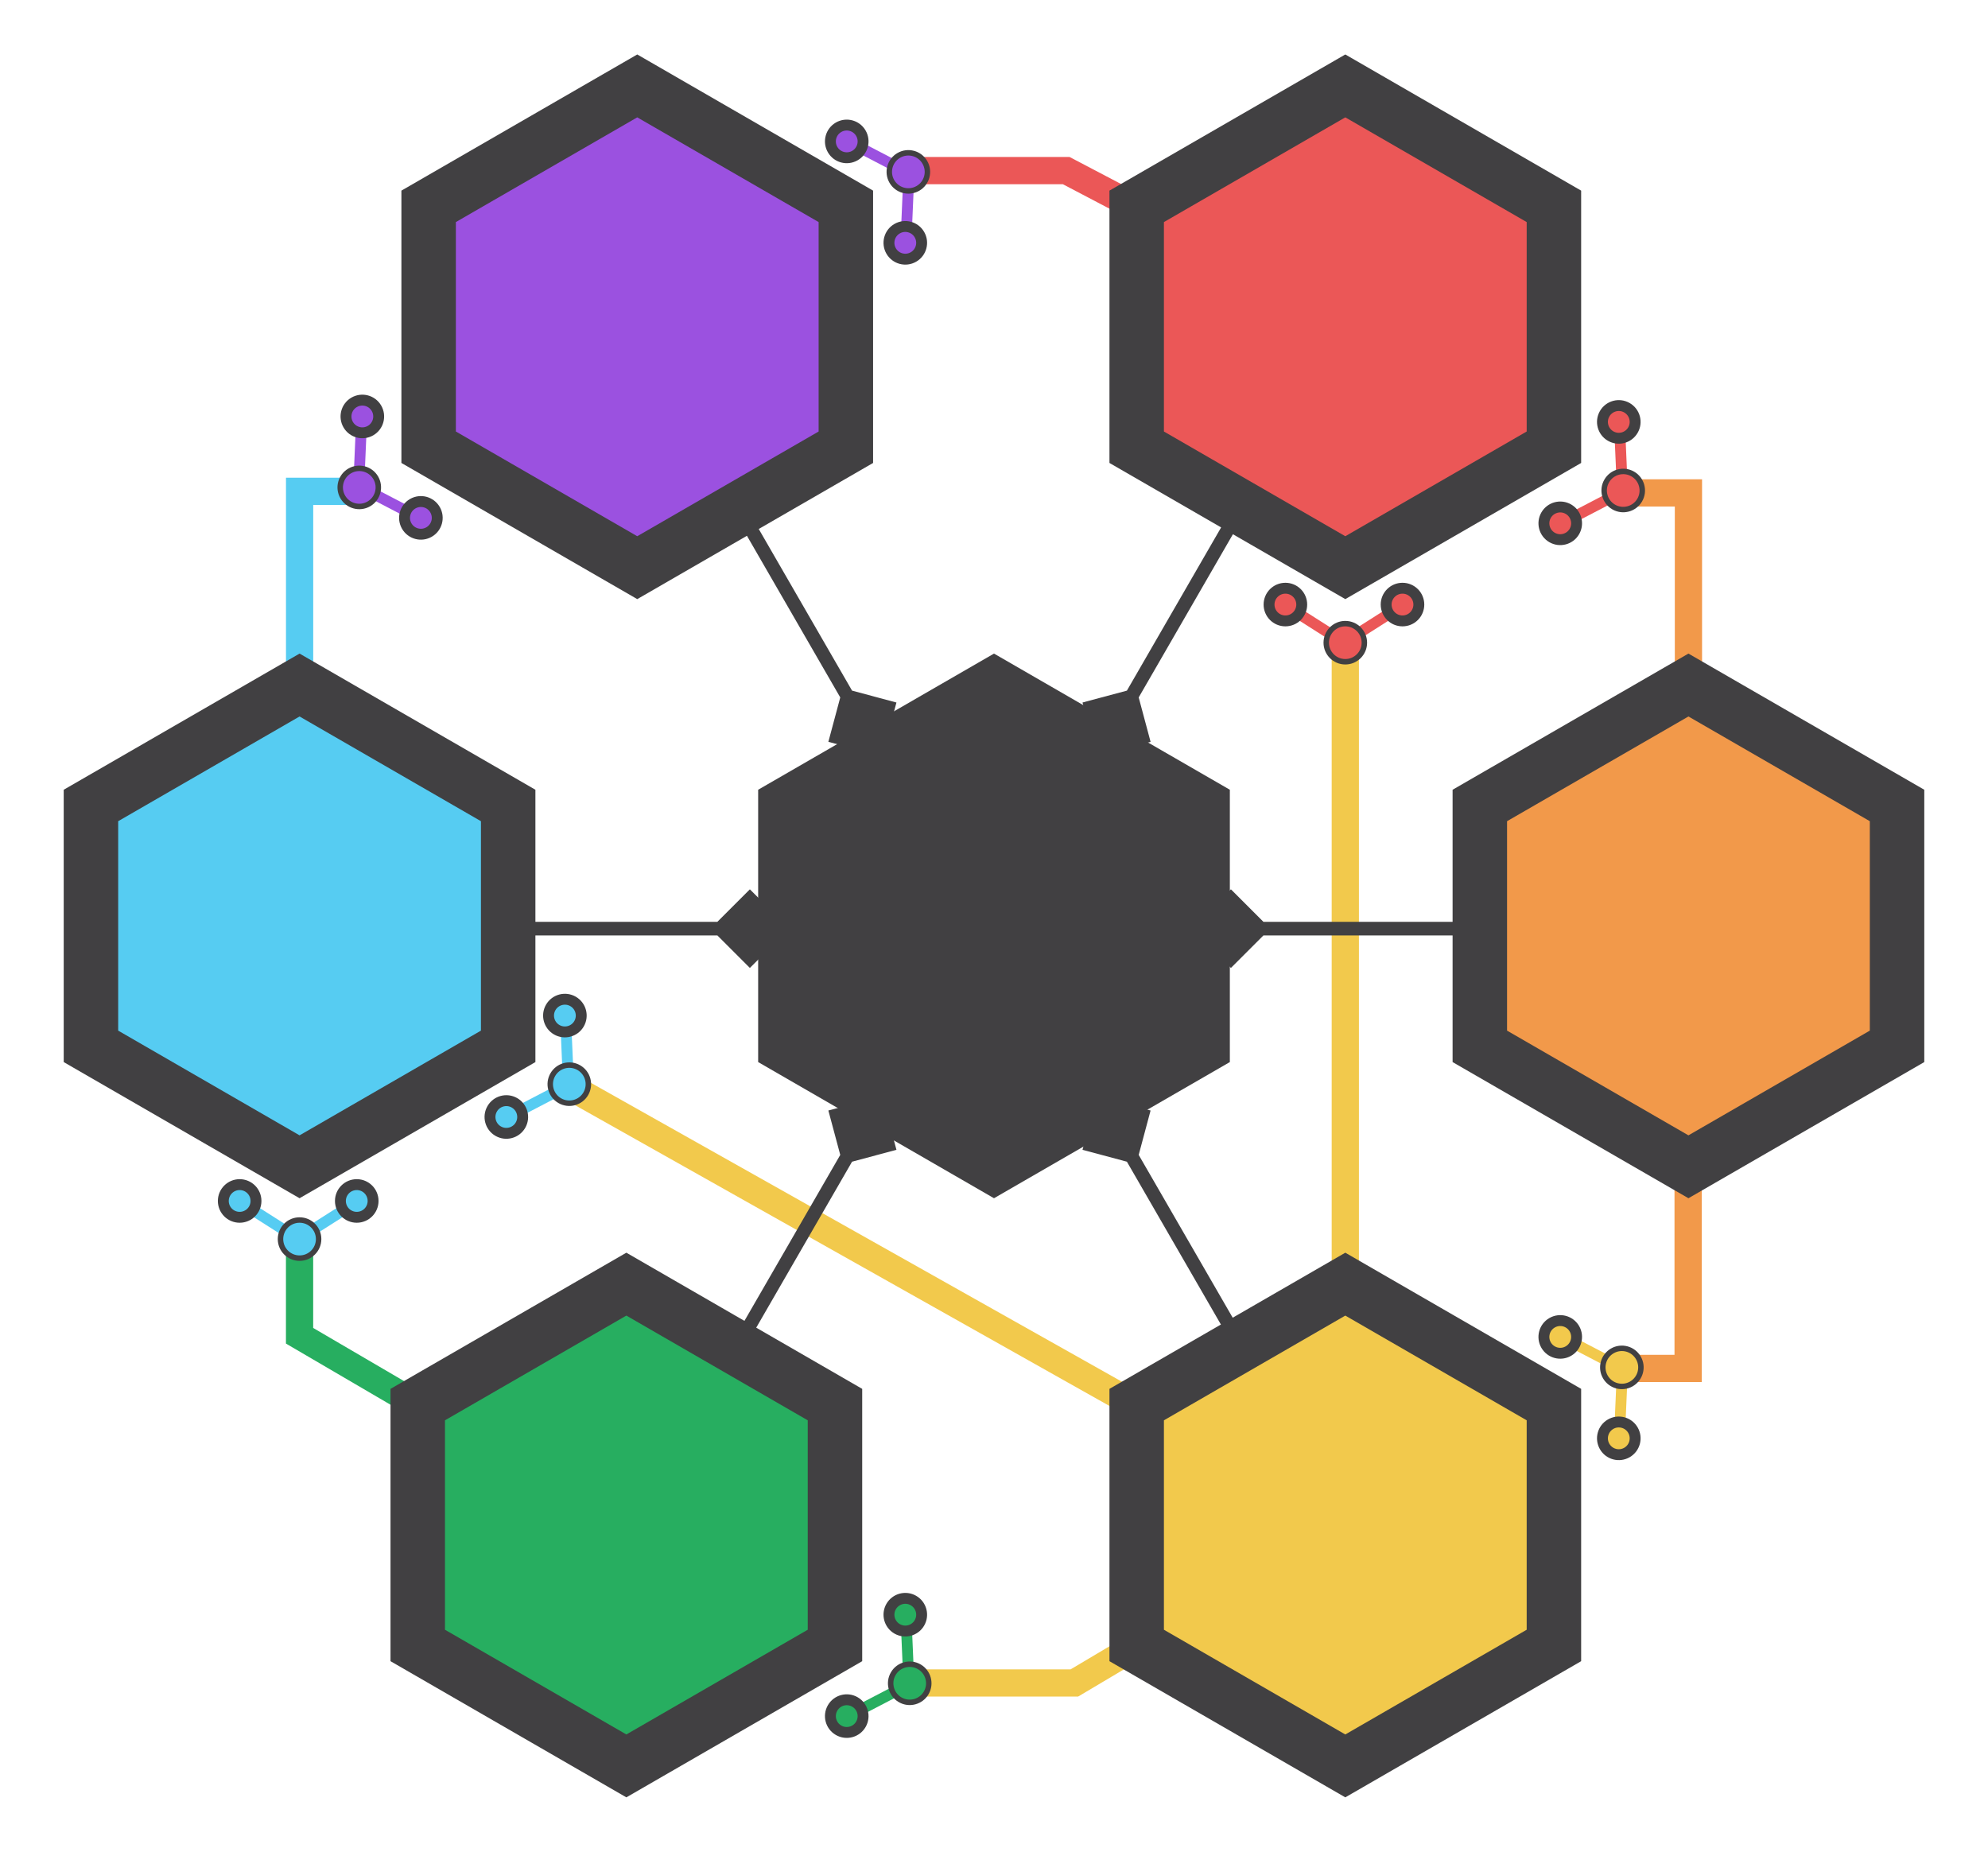 <svg width="730" height="680" viewBox="0 0 730 680" fill="none" xmlns="http://www.w3.org/2000/svg">
<path d="M494 240V463" stroke="#F2C94C" stroke-width="10"/>
<path d="M410 512L211 400" stroke="#F2C94C" stroke-width="10"/>
<path d="M426.5 599L394.5 618L334 618" stroke="#F2C94C" stroke-width="10"/>
<path d="M163 521.5L110 490.5L110 455" stroke="#27AE60" stroke-width="10"/>
<path d="M597 181L620 181L620 247.5" stroke="#F2994A" stroke-width="10"/>
<path d="M596.883 502.5L619.883 502.5L619.883 436" stroke="#F2994A" stroke-width="10"/>
<path d="M133.013 180.418L110.013 180.418L110.013 246.918" stroke="#56CCF2" stroke-width="10"/>
<path d="M422 78.64L391.5 62.639L363 62.639L334 62.639" stroke="#EB5757" stroke-width="10"/>
<line x1="472.074" y1="222.313" x2="494.074" y2="236.313" stroke="#EB5757" stroke-width="4"/>
<line y1="-2" x2="26.077" y2="-2" transform="matrix(-0.844 0.537 0.537 0.844 516 224)" stroke="#EB5757" stroke-width="4"/>
<path d="M365 240L451.603 290V390L365 440L278.397 390V290L365 240Z" fill="#414042"/>
<path d="M157.397 75.773L234 31.547L310.603 75.773V164.227L234 208.453L157.397 164.227V75.773Z" fill="#9B51E0" stroke="#414042" stroke-width="20"/>
<path d="M543.397 295.774L620 251.547L696.603 295.774V384.227L620 428.453L543.397 384.227V295.774Z" fill="#F2994A" stroke="#414042" stroke-width="20"/>
<path d="M417.397 515.774L494 471.547L570.603 515.774V604.227L494 648.453L417.397 604.227V515.774Z" fill="#F2C94C" stroke="#414042" stroke-width="20"/>
<path d="M153.397 515.774L230 471.547L306.603 515.774V604.227L230 648.453L153.397 604.227V515.774Z" fill="#27AE60" stroke="#414042" stroke-width="20"/>
<path d="M33.398 295.774L110 251.547L186.603 295.774V384.227L110 428.453L33.398 384.227V295.774Z" fill="#56CCF2" stroke="#414042" stroke-width="20"/>
<path d="M417.397 75.773L494 31.547L570.603 75.773V164.227L494 208.453L417.397 164.227V75.773Z" fill="#EB5757" stroke="#414042" stroke-width="20"/>
<path d="M402.783 402.5L397.5 422.217L417.217 427.5L422.5 407.783L402.783 402.5ZM407.835 416.25L449.512 488.437L453.842 485.937L412.165 413.75L407.835 416.25Z" fill="#414042"/>
<path d="M437.566 341L452 355.434L466.434 341L452 326.566L437.566 341ZM452 343.5H535.355V338.5H452V343.5Z" fill="#414042"/>
<path d="M289.788 341L275.355 326.566L260.921 341L275.355 355.434L289.788 341ZM275.355 338.5H192V343.5H275.355V338.5Z" fill="#414042"/>
<path d="M323.894 277.687L329.177 257.97L309.46 252.687L304.177 272.404L323.894 277.687ZM318.842 263.937L277.165 191.75L272.835 194.25L314.512 266.437L318.842 263.937Z" fill="#414042"/>
<path d="M323.894 402.5L304.177 407.783L309.46 427.5L329.177 422.217L323.894 402.5ZM314.512 413.75L272.835 485.937L277.165 488.437L318.842 416.25L314.512 413.75Z" fill="#414042"/>
<path d="M402.783 277.687L422.5 272.404L417.217 252.687L397.5 257.97L402.783 277.687ZM412.165 266.437L453.842 194.25L449.512 191.75L407.835 263.937L412.165 266.437Z" fill="#414042"/>
<circle cx="472" cy="222" r="6" fill="#EB5757" stroke="#414042" stroke-width="4"/>
<circle cx="515" cy="222" r="6" fill="#EB5757" stroke="#414042" stroke-width="4"/>
<circle cx="494" cy="236" r="7" fill="#EB5757" stroke="#414042" stroke-width="2"/>
<line x1="573.236" y1="192.26" x2="596.36" y2="180.207" stroke="#EB5757" stroke-width="4"/>
<line y1="-2" x2="26.077" y2="-2" transform="matrix(0.043 0.999 0.999 -0.043 596.66 155.062)" stroke="#EB5757" stroke-width="4"/>
<circle cx="572.928" cy="192.167" r="6" transform="rotate(-60 572.928 192.167)" fill="#EB5757" stroke="#414042" stroke-width="4"/>
<circle cx="594.428" cy="154.928" r="6" transform="rotate(-60 594.428 154.928)" fill="#EB5757" stroke="#414042" stroke-width="4"/>
<circle cx="596.053" cy="180.115" r="7" transform="rotate(-60 596.053 180.115)" fill="#EB5757" stroke="#414042" stroke-width="2"/>
<line x1="332.662" y1="88.947" x2="333.786" y2="62.895" stroke="#9B51E0" stroke-width="4"/>
<line y1="-2" x2="26.077" y2="-2" transform="matrix(0.887 0.462 0.462 -0.887 312.16 50.062)" stroke="#9B51E0" stroke-width="4"/>
<circle cx="332.428" cy="89.167" r="6" transform="rotate(-120 332.428 89.167)" fill="#9B51E0" stroke="#414042" stroke-width="4"/>
<circle cx="310.928" cy="51.928" r="6" transform="rotate(-120 310.928 51.928)" fill="#9B51E0" stroke="#414042" stroke-width="4"/>
<circle cx="333.553" cy="63.115" r="7" transform="rotate(-120 333.553 63.115)" fill="#9B51E0" stroke="#414042" stroke-width="2"/>
<line x1="132.819" y1="153.148" x2="131.694" y2="179.201" stroke="#9B51E0" stroke-width="4"/>
<line y1="-2" x2="26.077" y2="-2" transform="matrix(-0.887 -0.462 -0.462 0.887 153.32 192.033)" stroke="#9B51E0" stroke-width="4"/>
<circle cx="133.053" cy="152.928" r="6" transform="rotate(60 133.053 152.928)" fill="#9B51E0" stroke="#414042" stroke-width="4"/>
<circle cx="154.553" cy="190.167" r="6" transform="rotate(60 154.553 190.167)" fill="#9B51E0" stroke="#414042" stroke-width="4"/>
<circle cx="131.928" cy="178.981" r="7" transform="rotate(60 131.928 178.981)" fill="#9B51E0" stroke="#414042" stroke-width="2"/>
<line x1="594.662" y1="527.947" x2="595.786" y2="501.895" stroke="#F2C94C" stroke-width="4"/>
<line y1="-2" x2="26.077" y2="-2" transform="matrix(0.887 0.462 0.462 -0.887 574.16 489.062)" stroke="#F2C94C" stroke-width="4"/>
<circle cx="594.428" cy="528.167" r="6" transform="rotate(-120 594.428 528.167)" fill="#F2C94C" stroke="#414042" stroke-width="4"/>
<circle cx="572.928" cy="490.928" r="6" transform="rotate(-120 572.928 490.928)" fill="#F2C94C" stroke="#414042" stroke-width="4"/>
<circle cx="595.553" cy="502.115" r="7" transform="rotate(-120 595.553 502.115)" fill="#F2C94C" stroke="#414042" stroke-width="2"/>
<line x1="88.074" y1="441.313" x2="110.074" y2="455.313" stroke="#56CCF2" stroke-width="4"/>
<line y1="-2" x2="26.077" y2="-2" transform="matrix(-0.844 0.537 0.537 0.844 132 443)" stroke="#56CCF2" stroke-width="4"/>
<circle cx="88" cy="441" r="6" fill="#56CCF2" stroke="#414042" stroke-width="4"/>
<circle cx="131" cy="441" r="6" fill="#56CCF2" stroke="#414042" stroke-width="4"/>
<circle cx="110" cy="455" r="7" fill="#56CCF2" stroke="#414042" stroke-width="2"/>
<line x1="186.236" y1="410.26" x2="209.36" y2="398.207" stroke="#56CCF2" stroke-width="4"/>
<line y1="-2" x2="26.077" y2="-2" transform="matrix(0.043 0.999 0.999 -0.043 209.66 373.062)" stroke="#56CCF2" stroke-width="4"/>
<circle cx="185.928" cy="410.167" r="6" transform="rotate(-60 185.928 410.167)" fill="#56CCF2" stroke="#414042" stroke-width="4"/>
<circle cx="207.428" cy="372.928" r="6" transform="rotate(-60 207.428 372.928)" fill="#56CCF2" stroke="#414042" stroke-width="4"/>
<circle cx="209.053" cy="398.115" r="7" transform="rotate(-60 209.053 398.115)" fill="#56CCF2" stroke="#414042" stroke-width="2"/>
<line x1="311.236" y1="630.26" x2="334.36" y2="618.207" stroke="#27AE60" stroke-width="4"/>
<line y1="-2" x2="26.077" y2="-2" transform="matrix(0.043 0.999 0.999 -0.043 334.66 593.062)" stroke="#27AE60" stroke-width="4"/>
<circle cx="310.928" cy="630.167" r="6" transform="rotate(-60 310.928 630.167)" fill="#27AE60" stroke="#414042" stroke-width="4"/>
<circle cx="332.428" cy="592.928" r="6" transform="rotate(-60 332.428 592.928)" fill="#27AE60" stroke="#414042" stroke-width="4"/>
<circle cx="334.053" cy="618.115" r="7" transform="rotate(-60 334.053 618.115)" fill="#27AE60" stroke="#414042" stroke-width="2"/>
</svg>
